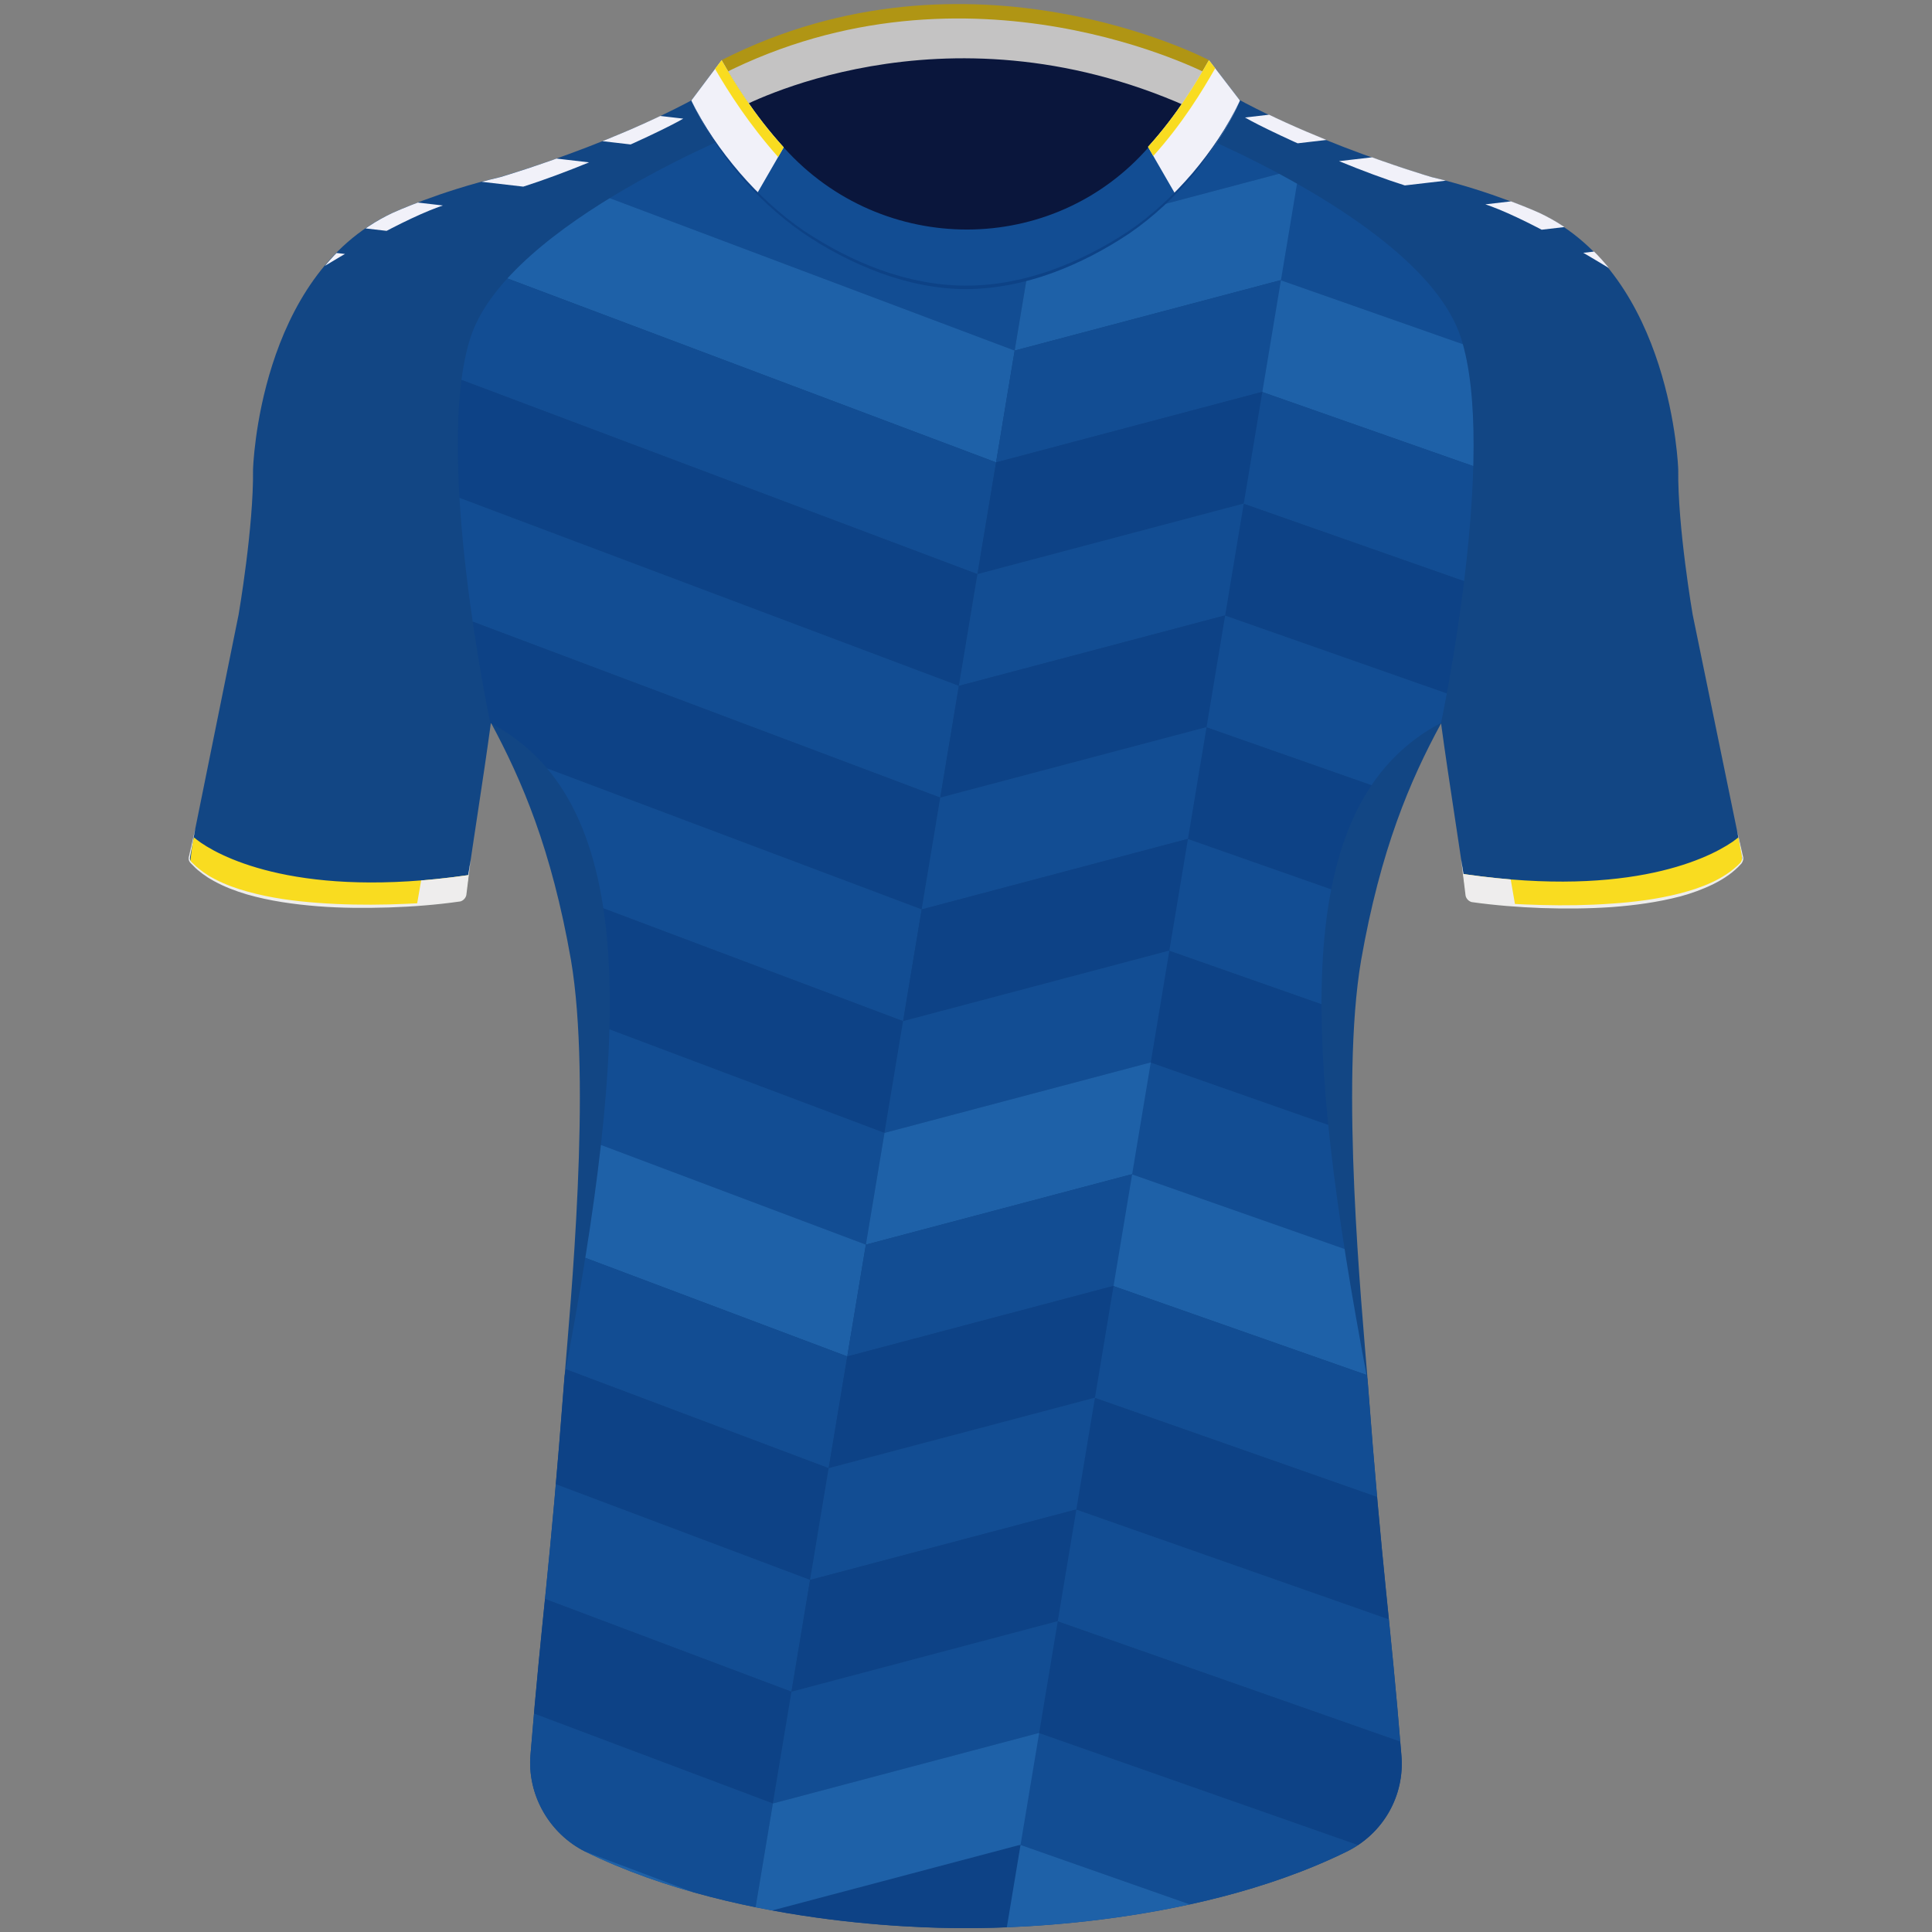 <?xml version="1.0" encoding="utf-8"?>
<!-- Generator: Adobe Illustrator 25.3.1, SVG Export Plug-In . SVG Version: 6.00 Build 0)  -->
<svg version="1.1" id="Layer_1" xmlns="http://www.w3.org/2000/svg" xmlns:xlink="http://www.w3.org/1999/xlink" x="0px" y="0px"
	 viewBox="0 0 268 268" style="enable-background:new 0 0 268 268;" xml:space="preserve">
<rect x="0" y="0" width="268" height="268" fill="#808080" stroke="none"/>
<style type="text/css">
	.st0{fill:#124684;}
	.st1{clip-path:url(#SVGID_2_);fill:#F9DC20;}
	.st2{clip-path:url(#SVGID_2_);}
	.st3{fill:#EEEDED;}
	.st4{fill:#EDEDEC;}
	.st5{clip-path:url(#SVGID_4_);}
	.st6{clip-path:url(#SVGID_6_);fill:#F1F1F9;}
	.st7{clip-path:url(#SVGID_8_);fill:#F1F1F9;}
	.st8{clip-path:url(#SVGID_10_);}
	.st9{fill:#124D93;}
	.st10{fill:#1E61A8;}
	.st11{fill:#0D4286;}
	.st12{fill:#0A163C;}
	.st13{fill:#B09514;}
	.st14{fill:#C4C3C3;}
	.st15{fill:#F1F1F9;}
	.st16{fill:#F9DC20;}
</style>
<path class="st0" d="M241.7,118.85l-6.9-33.6c0,0-2.1-12.2-2-20.1c0,0-0.8-26.9-19.3-35.6c0,0-6.5-3-15-5c0,0-20.8-6-33.5-14.9
	c0,0-10.9,20.2-31,24.8c-20.1-4.6-31-24.8-31-24.8c-12.8,8.9-33.6,14.9-33.6,14.9c-8.5,2-15,5-15,5c-18.6,8.7-19.3,35.6-19.3,35.6
	c0.1,7.9-2,20.1-2,20.1l-6.8,33.6c-0.1,0.3,0,0.6,0.2,0.8c7.5,8.3,33.2,5.9,37.3,5.3c0.4-0.1,0.7-0.4,0.8-0.8
	c1.2-8.7,2.3-15.1,3.5-23.9c4.3,8,8.4,17.5,11.1,32.9c2.9,17-0.1,48-0.9,58c-2.1,27.7-3.1,32.5-4.7,52.2c-0.5,5.6,2.6,11,7.6,13.5
	c22.2,10.9,50.5,10.6,52.8,10.6s30.6,0.3,52.8-10.6c5.1-2.5,8.1-7.8,7.6-13.4c-1.6-19.7-2.6-24.4-4.7-52.2c-0.8-10-3.8-41-0.9-58
	c2.7-15.4,6.8-25,11.1-32.9c1.2,8.8,2.3,15.2,3.5,23.9c0.1,0.4,0.4,0.7,0.8,0.8c4.1,0.6,29.8,3,37.3-5.3
	C241.7,119.45,241.8,119.15,241.7,118.85z"/>
<g>
	<g>
		<defs>
			<path id="SVGID_1_" d="M241.7,118.85l-6.9-33.6c0,0-2.1-12.2-2-20.1c0,0-0.8-26.9-19.3-35.6c0,0-6.5-3-15-5c0,0-20.8-6-33.5-14.9
				c0,0-10.9,20.2-31,24.8c-20.1-4.6-31-24.8-31-24.8c-12.8,8.9-33.6,14.9-33.6,14.9c-8.5,2-15,5-15,5
				c-18.6,8.7-19.3,35.6-19.3,35.6c0.1,7.9-2,20.1-2,20.1l-6.8,33.6c-0.1,0.3,0,0.6,0.2,0.8c7.5,8.3,33.2,5.9,37.3,5.3
				c0.4-0.1,0.7-0.4,0.8-0.8c1.2-8.7,2.3-15.1,3.5-23.9c4.3,8,8.4,17.5,11.1,32.9c2.9,17-0.1,48-0.9,58c-2.1,27.7-3.1,32.5-4.7,52.2
				c-0.5,5.6,2.6,11,7.6,13.5c22.2,10.9,50.5,10.6,52.8,10.6s30.6,0.3,52.8-10.6c5.1-2.5,8.1-7.8,7.6-13.4
				c-1.6-19.7-2.6-24.4-4.7-52.2c-0.8-10-3.8-41-0.9-58c2.7-15.4,6.8-25,11.1-32.9c1.2,8.8,2.3,15.2,3.5,23.9
				c0.1,0.4,0.4,0.7,0.8,0.8c4.1,0.6,29.8,3,37.3-5.3C241.7,119.45,241.8,119.15,241.7,118.85z"/>
		</defs>
		<clipPath id="SVGID_2_">
			<use xlink:href="#SVGID_1_"  style="overflow:visible;"/>
		</clipPath>
		<path class="st1" d="M242.25,126.61c-3.2,2.3-14.4,8.5-38.6,4.8c-0.9-2-1.4-3-1.4-5c-0.1-0.7-1.03-5.43-0.93-5.43
			c23.6,3.8,35.2-1.6,39-4.2c0.4-0.3,0.7-0.5,0.9-0.7C241.62,115.68,242.05,126.61,242.25,126.61z M25.83,126.18
			c3.2,2.3,15.02,8.92,39.22,5.22c0.8-2,1.3-3,1.3-5c0-0.7,0.62-5.3,0.52-5.3c-23.6,3.8-35.2-1.6-39-4.2c-0.4-0.3-0.7-0.5-0.9-0.7
			C26.57,115.8,25.83,126.18,25.83,126.18z"/>
		<g class="st2">
			<path class="st3" d="M65.05,131.4c0.8-2,1.3-3,1.3-5c0-0.7,0.62-5.3,0.52-5.3c-3.01,0.48-5.82,0.82-8.45,1.03l-1.77,10.2
				C59.27,132.15,62.06,131.85,65.05,131.4z"/>
			<path class="st3" d="M209.56,121.99c-2.57-0.21-5.31-0.54-8.24-1.01c-0.1,0,0.83,4.73,0.93,5.43c0,2,0.5,3,1.4,5
				c2.73,0.42,5.29,0.7,7.69,0.89L209.56,121.99z"/>
		</g>
	</g>
</g>
<g>
	<path class="st4" d="M202.68,119.19l0.82,5.03v-0.01c0.09,0.35,0.38,0.63,0.73,0.7h-0.01c3.19,0.39,6.41,0.54,9.63,0.63
		s6.43,0.04,9.64-0.19c3.2-0.21,6.4-0.62,9.51-1.41c3.07-0.8,6.19-1.97,8.44-4.28l-0.01,0.01c0.17-0.25,0.3-0.54,0.21-0.83v-0.01
		l0,0l-0.68-3.65l0.82,3.62v-0.01c0.13,0.34-0.02,0.71-0.19,0.97l0,0l-0.01,0.01c-1.08,1.23-2.46,2.15-3.91,2.87
		c-1.46,0.72-2.99,1.27-4.56,1.7c-3.14,0.82-6.36,1.25-9.58,1.49c-3.23,0.22-6.46,0.24-9.69,0.13c-3.23-0.12-6.45-0.37-9.65-0.82
		h-0.01h-0.01c-0.43-0.11-0.78-0.47-0.87-0.9v-0.01l0,0L202.68,119.19z"/>
</g>
<g>
	<path class="st4" d="M27.09,114.93l-0.72,3.93l0,0v0.01c-0.06,0.18-0.03,0.37,0.06,0.53c0.08,0.16,0.26,0.28,0.4,0.43
		c0.29,0.29,0.59,0.56,0.92,0.8c0.31,0.26,0.65,0.49,1,0.71c0.33,0.23,0.7,0.42,1.06,0.61c1.45,0.76,3,1.31,4.57,1.74
		c3.16,0.88,6.43,1.31,9.7,1.55c3.28,0.25,6.57,0.3,9.85,0.22c3.29-0.1,6.58-0.24,9.84-0.64h-0.01c0.35-0.07,0.64-0.35,0.74-0.71
		v0.01l0.79-4.85l-0.6,4.88l0,0v0.01c-0.09,0.42-0.44,0.79-0.86,0.89h-0.01h-0.01c-3.27,0.47-6.57,0.72-9.87,0.83
		c-3.3,0.1-6.61,0.09-9.9-0.17c-3.29-0.27-6.59-0.72-9.78-1.64c-1.59-0.47-3.15-1.06-4.61-1.87c-0.36-0.21-0.73-0.4-1.06-0.65
		c-0.35-0.23-0.69-0.47-1-0.74c-0.33-0.25-0.62-0.55-0.91-0.85c-0.14-0.15-0.31-0.28-0.42-0.49c-0.11-0.2-0.12-0.45-0.05-0.67v0.01
		L27.09,114.93z"/>
</g>
<g>
	<defs>
		<path id="SVGID_3_" d="M241.72,118.85l-6.86-33.63c0,0-2.06-12.15-1.99-20.09c0,0-0.76-26.89-19.33-35.6c0,0-6.49-2.98-14.97-4.97
			c0,0-20.78-6.04-33.54-14.9c0,0-10.95,20.25-31.03,24.83c-20.08-4.59-31.03-24.83-31.03-24.83c-12.76,8.86-33.54,14.9-33.54,14.9
			c-8.48,1.99-14.97,4.97-14.97,4.97c-18.56,8.71-19.33,35.6-19.33,35.6c0.08,7.95-1.99,20.09-1.99,20.09l-6.86,33.63
			c-0.06,0.28,0.01,0.58,0.21,0.79c7.45,8.28,33.18,5.89,37.28,5.33c0.41-0.06,0.73-0.38,0.79-0.79c1.19-8.71,2.28-15.08,3.47-23.91
			c4.29,7.97,8.43,17.48,11.11,32.93c2.94,16.96-0.11,48.02-0.87,57.98c-2.12,27.72-3.07,32.48-4.68,52.17
			c-0.46,5.63,2.56,10.97,7.63,13.45c22.21,10.9,50.5,10.65,52.8,10.62c2.29,0.03,30.59,0.28,52.8-10.62
			c5.07-2.49,8.09-7.83,7.63-13.45c-1.61-19.69-2.56-24.45-4.68-52.17c-0.76-9.96-3.81-41.02-0.87-57.98
			c2.68-15.44,6.82-24.96,11.11-32.93c1.19,8.83,2.28,15.2,3.47,23.91c0.06,0.41,0.38,0.73,0.79,0.79
			c4.1,0.55,29.83,2.95,37.28-5.33C241.71,119.42,241.78,119.13,241.72,118.85z"/>
	</defs>
	<clipPath id="SVGID_4_">
		<use xlink:href="#SVGID_3_"  style="overflow:visible;"/>
	</clipPath>
	<g class="st5">
		<defs>
			<path id="SVGID_5_" d="M30.35,46.34c0,0,25.89-17.88,34.33-18.62c8.44-0.74,26.75-9.28,30.13-11.28s3.38-11.38,3.38-11.38
				S42.74,21.44,30.35,46.34z"/>
		</defs>
		<clipPath id="SVGID_6_">
			<use xlink:href="#SVGID_5_"  style="overflow:visible;"/>
		</clipPath>
		<path class="st6" d="M103.07,25.01l-25.42,1.47l-50.74-5.91l25.42-1.47L103.07,25.01z M69.04,13.46l-25.42,1.47l50.74,5.91
			l25.42-1.47L69.04,13.46z M38.91,25.88l-25.42,1.47l50.74,5.91l25.42-1.47L38.91,25.88z M31.54,33.33L6.12,34.8l50.74,5.91
			l25.42-1.47L31.54,33.33z"/>
	</g>
	<g class="st5">
		<defs>
			<path id="SVGID_7_" d="M237.13,46.18c0,0-25.89-17.88-34.33-18.62c-8.44-0.74-26.75-9.28-30.13-11.28s-3.38-11.38-3.38-11.38
				S224.74,21.28,237.13,46.18z"/>
		</defs>
		<clipPath id="SVGID_8_">
			<use xlink:href="#SVGID_7_"  style="overflow:visible;"/>
		</clipPath>
		<path class="st7" d="M215.15,18.93l25.42,1.47l-50.74,5.91l-25.42-1.47L215.15,18.93z M147.71,19.21l25.42,1.47l50.74-5.91
			l-25.42-1.47L147.71,19.21z M177.84,31.63l25.42,1.47L254,27.19l-25.42-1.47L177.84,31.63z M185.21,39.08l25.42,1.47l50.74-5.91
			l-25.42-1.47L185.21,39.08z"/>
	</g>
</g>
<g>
	<defs>
		<path id="SVGID_9_" d="M199.9,100.27c0,0,7.96-37.49,2.73-53.49s-39.05-29.2-39.05-29.2h-4.14c-5.13,6.2-13.72,14.19-25.45,16.88
			c-11.73-2.68-20.32-10.68-25.45-16.88h-4.21c0,0-33.82,13.2-39.05,29.2s2.73,53.49,2.73,53.49c0.02,0.01,0.05,0.03,0.07,0.04
			c0-0.02,0.01-0.04,0.01-0.06c0.02,0.03,0.03,0.06,0.05,0.1c21.05,11.21,18.87,44.42,10.18,90.48c-0.01,0.11-0.02,0.22-0.03,0.33
			c-2.1,27.7-3.1,32.5-4.7,52.2c-0.5,5.6,2.6,11,7.6,13.5c22.2,10.9,50.5,10.6,52.8,10.6s30.6,0.3,52.8-10.6
			c5.1-2.5,8.1-7.8,7.6-13.4c-1.6-19.69-2.6-24.4-4.7-52.16l-0.04-0.11C180.89,144.84,178.65,111.44,199.9,100.27z"/>
	</defs>
	<clipPath id="SVGID_10_">
		<use xlink:href="#SVGID_9_"  style="overflow:visible;"/>
	</clipPath>
	<g class="st8">
		<g>
			<polygon class="st9" points="42.11,11.5 140.75,48.63 143.33,33.13 44.69,-4 			"/>
			<polygon class="st10" points="39.53,27.01 138.17,64.14 140.75,48.63 42.11,11.5 			"/>
			<polygon class="st9" points="36.95,42.51 135.59,79.64 138.17,64.14 39.53,27.01 			"/>
			<polygon class="st11" points="34.37,58.01 133.01,95.14 135.59,79.64 36.95,42.51 			"/>
			<polygon class="st11" points="44.69,-4 143.33,33.13 145.91,17.63 47.27,-19.5 			"/>
			<polygon class="st9" points="31.79,73.52 130.43,110.64 133.01,95.14 34.37,58.01 			"/>
			<polygon class="st11" points="29.21,89.02 127.85,126.15 130.43,110.64 31.79,73.52 			"/>
			<polygon class="st9" points="26.63,104.52 125.27,141.65 127.85,126.15 29.21,89.02 			"/>
			<polygon class="st11" points="24.05,120.02 122.69,157.15 125.27,141.65 26.63,104.52 			"/>
			<polygon class="st9" points="21.47,135.53 120.11,172.65 122.69,157.15 24.05,120.02 			"/>
			<polygon class="st10" points="18.89,151.03 117.53,188.16 120.11,172.65 21.47,135.53 			"/>
			<polygon class="st9" points="16.31,166.53 114.95,203.66 117.53,188.16 18.89,151.03 			"/>
			<polygon class="st11" points="13.73,182.03 112.37,219.16 114.95,203.66 16.31,166.53 			"/>
			<polygon class="st9" points="11.15,197.54 109.79,234.67 112.37,219.16 13.73,182.03 			"/>
			<polygon class="st11" points="8.57,213.04 107.21,250.17 109.79,234.67 11.15,197.54 			"/>
			<polygon class="st9" points="5.99,228.54 104.63,265.67 107.21,250.17 8.57,213.04 			"/>
			<polygon class="st10" points="3.41,244.05 102.05,281.17 104.63,265.67 5.99,228.54 			"/>
		</g>
		<g>
			<polygon class="st9" points="177.51,38.82 263.72,69.1 266.3,53.6 180.09,23.32 			"/>
			<polygon class="st10" points="174.93,54.32 261.14,84.6 263.72,69.1 177.51,38.82 			"/>
			<polygon class="st9" points="172.35,69.82 258.56,100.1 261.14,84.6 174.93,54.32 			"/>
			<polygon class="st11" points="169.77,85.33 255.98,115.61 258.56,100.1 172.35,69.82 			"/>
			<polygon class="st11" points="180.09,23.32 266.3,53.6 268.88,38.09 182.67,7.81 			"/>
			<polygon class="st9" points="167.19,100.83 253.4,131.11 255.98,115.61 169.77,85.33 			"/>
			<polygon class="st11" points="164.61,116.33 250.82,146.61 253.4,131.11 167.19,100.83 			"/>
			<polygon class="st9" points="162.03,131.83 248.24,162.12 250.82,146.61 164.61,116.33 			"/>
			<polygon class="st11" points="159.45,147.34 245.66,177.62 248.24,162.12 162.03,131.83 			"/>
			<polygon class="st9" points="156.87,162.84 243.08,193.12 245.66,177.62 159.45,147.34 			"/>
			<polygon class="st10" points="154.29,178.34 240.5,208.62 243.08,193.12 156.87,162.84 			"/>
			<polygon class="st9" points="151.71,193.85 237.92,224.13 240.5,208.62 154.29,178.34 			"/>
			<polygon class="st11" points="149.13,209.35 235.34,239.63 237.92,224.13 151.71,193.85 			"/>
			<polygon class="st9" points="146.55,224.85 232.76,255.13 235.34,239.63 149.13,209.35 			"/>
			<polygon class="st11" points="143.97,240.35 230.18,270.63 232.76,255.13 146.55,224.85 			"/>
			<polygon class="st9" points="141.39,255.86 227.6,286.14 230.18,270.63 143.97,240.35 			"/>
			<polygon class="st10" points="138.81,271.36 225.02,301.64 227.6,286.14 141.39,255.86 			"/>
		</g>
		<g>
			<polygon class="st9" points="143.33,33.13 180.27,23.35 182.85,7.84 145.91,17.63 			"/>
			<polygon class="st10" points="140.75,48.63 177.69,38.85 180.27,23.35 143.33,33.13 			"/>
			<polygon class="st9" points="138.17,64.14 175.11,54.35 177.69,38.85 140.75,48.63 			"/>
			<polygon class="st11" points="135.59,79.64 172.53,69.85 175.11,54.35 138.17,64.14 			"/>
			<polygon class="st9" points="133.01,95.14 169.95,85.36 172.53,69.85 135.59,79.64 			"/>
			<polygon class="st11" points="130.43,110.64 167.37,100.86 169.95,85.36 133.01,95.14 			"/>
			<polygon class="st9" points="127.85,126.15 164.79,116.36 167.37,100.86 130.43,110.64 			"/>
			<polygon class="st11" points="125.27,141.65 162.21,131.86 164.79,116.36 127.85,126.15 			"/>
			<polygon class="st9" points="122.69,157.15 159.63,147.37 162.21,131.86 125.27,141.65 			"/>
			<polygon class="st10" points="120.11,172.65 157.05,162.87 159.63,147.37 122.69,157.15 			"/>
			<polygon class="st9" points="117.53,188.16 154.47,178.37 157.05,162.87 120.11,172.65 			"/>
			<polygon class="st11" points="114.95,203.66 151.89,193.88 154.47,178.37 117.53,188.16 			"/>
			<polygon class="st9" points="112.37,219.16 149.31,209.38 151.89,193.88 114.95,203.66 			"/>
			<polygon class="st11" points="109.79,234.67 146.73,224.88 149.31,209.38 112.37,219.16 			"/>
			<polygon class="st11" points="102.05,281.17 138.99,271.39 141.57,255.89 104.63,265.67 			"/>
			<polygon class="st9" points="107.21,250.17 144.15,240.38 146.73,224.88 109.79,234.67 			"/>
			<polygon class="st10" points="104.63,265.67 141.57,255.89 144.15,240.38 107.21,250.17 			"/>
		</g>
	</g>
</g>
<g>
	<polygon class="st12" points="155.9,29.84 166,14.74 155,6.04 114,6.24 101.1,15.44 115.2,31.64 134.3,38.84 	"/>
	<path class="st13" d="M164.7,14.54l3-6.2c0,0-33.2-17.5-67.6,0l2.4,6.4C102.6,14.74,130.5-0.66,164.7,14.54z"/>
	<path class="st14" d="M164.7,14.79l3-4.45c0,0-33.2-17.5-67.6,0l2.4,4.65C102.6,14.99,130.5-0.41,164.7,14.79z"/>
	<path class="st9" d="M167.7,8.34c-1.6,3-4.4,7.5-8.3,12c-13.3,15.3-37,15.3-50.6,0.2c-4.2-4.6-7-9.2-8.7-12.2l-4.2,5.6
		c0,0,5.4,12.4,18,19.8c13.6,8,26.1,8.4,40.5-0.1c12.5-7.4,17.6-19.7,17.6-19.7L167.7,8.34z"/>
	<path class="st15" d="M159.25,20.37c4.11-4.54,6.77-9.07,8.45-12.03l4.3,5.6c0,0-2.61,6.49-8.99,12.94L159.25,20.37z"/>
	<path class="st15" d="M105.04,26.8l3.67-6.36c-4.15-4.57-6.92-9.12-8.61-12.1l-4.2,5.6C95.9,13.94,98.72,20.41,105.04,26.8z"/>
	<path class="st16" d="M168.57,9.47l-0.87-1.13c-1.68,2.96-4.34,7.49-8.45,12.03l0.73,1.27C164.07,17.09,166.79,12.58,168.57,9.47z"
		/>
	<path class="st16" d="M107.94,21.78l0.77-1.34c-4.15-4.57-6.92-9.12-8.61-12.1l-0.91,1.22C101.07,12.8,103.92,17.25,107.94,21.78z"
		/>
</g>
<g>
	<g>
		<g>
			<path class="st11" d="M95.9,13.94c1.77,3.63,4.09,6.96,6.7,10.01c2.62,3.05,5.61,5.79,8.92,8.07c6.66,4.42,14.42,7.6,22.47,7.6
				c8.05,0.02,15.82-3.13,22.51-7.52c3.32-2.26,6.29-5.02,8.91-8.08c2.59-3.07,4.89-6.43,6.59-10.09c-1.63,3.69-3.87,7.1-6.4,10.24
				c-2.6,3.09-5.57,5.89-8.91,8.19c-3.36,2.25-6.97,4.14-10.78,5.53c-3.81,1.38-7.84,2.19-11.91,2.22c-4.07-0.02-8.1-0.86-11.9-2.25
				c-3.8-1.41-7.41-3.29-10.76-5.58C104.7,27.65,99.35,21.23,95.9,13.94z"/>
		</g>
	</g>
</g>
</svg>
